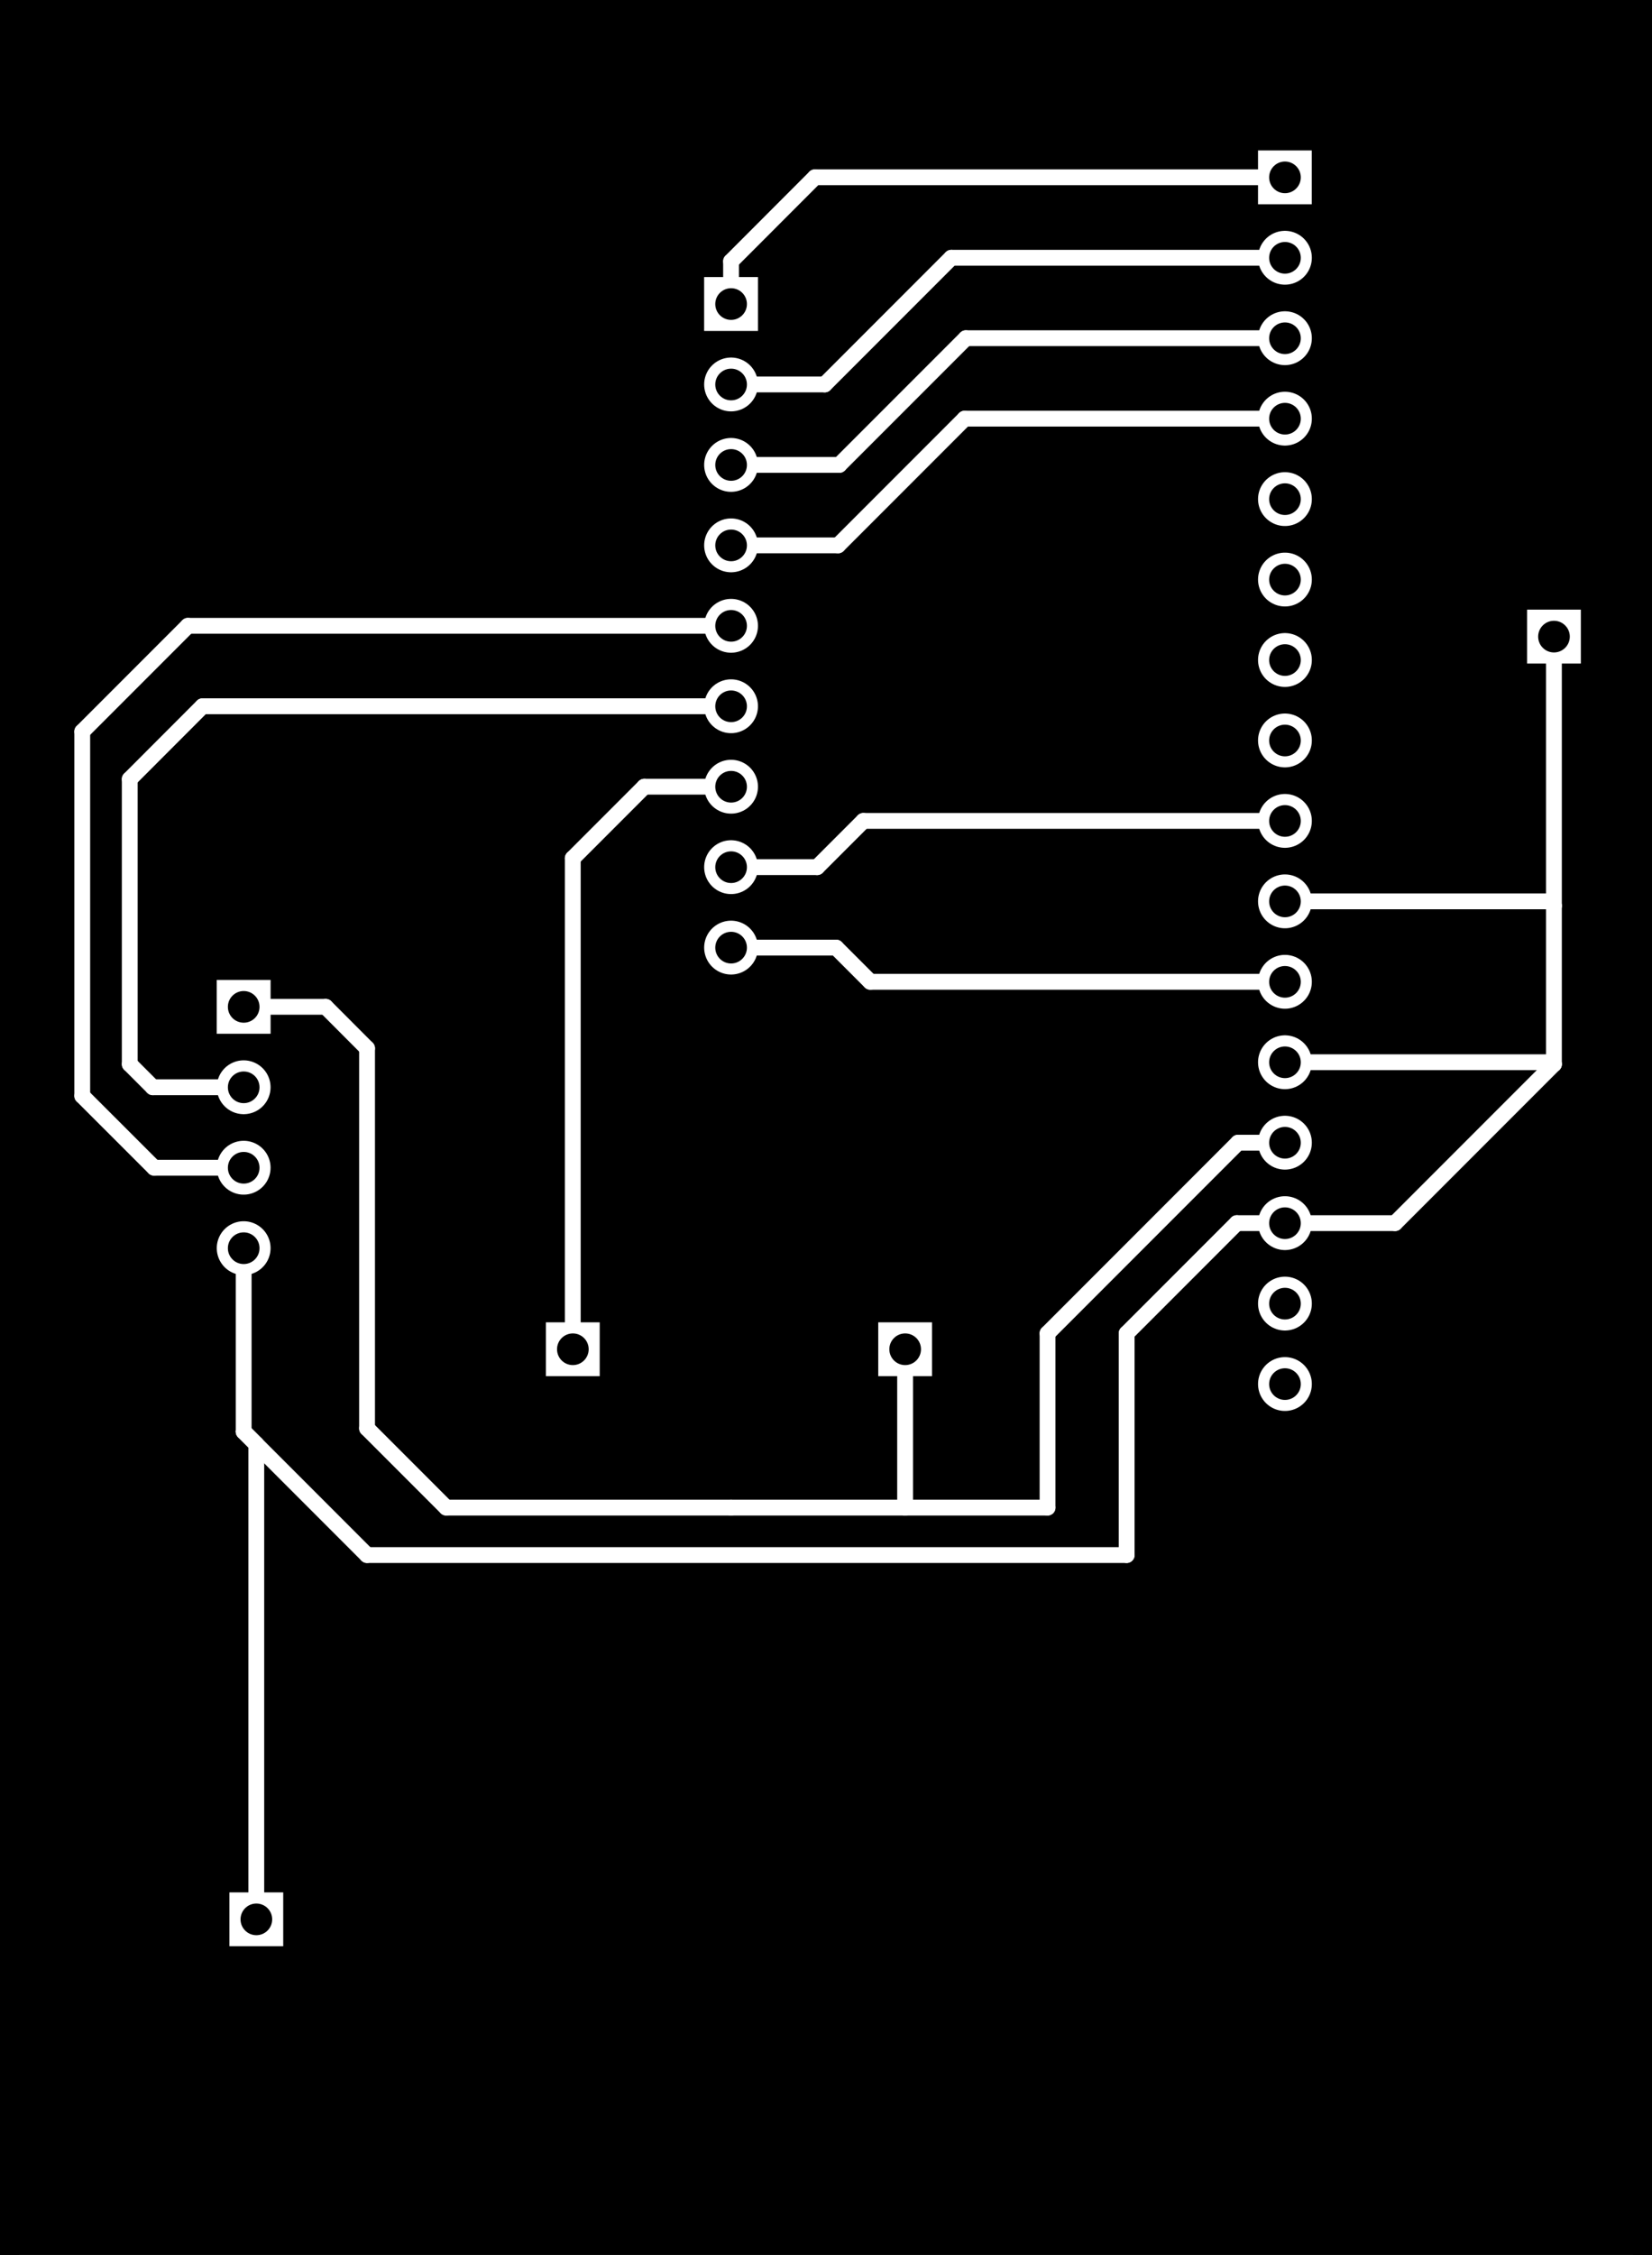 <?xml version="1.0" encoding="UTF-8" standalone="no"?>
<!-- Created with Inkscape (http://www.inkscape.org/) -->

<svg
   xmlns:dc="http://purl.org/dc/elements/1.1/"
   xmlns:cc="http://creativecommons.org/ns#"
   xmlns:rdf="http://www.w3.org/1999/02/22-rdf-syntax-ns#"
   xmlns:svg="http://www.w3.org/2000/svg"
   xmlns="http://www.w3.org/2000/svg"
   version="1.1"
   width="5.22cm"
   height="7.12cm"
   viewBox="0 0 20550 28030"
   id="svg2">
  <rect x="0" y="0" width="20550" height="28030" fill="#808080" stroke="none"/>
  <title
     id="title4">SVG Picture created as Ultrasonic_Rangefinder-brd.svg date 2019/02/28 16:01:03 </title>
  <desc
     id="desc6">Picture generated by PCBNEW </desc>
  <defs
     id="defs448" />
  <g
     id="g8"
     style="fill:#000000;fill-opacity:1;stroke:#000000;stroke-linecap:round;stroke-linejoin:round;stroke-opacity:1" />
  <g
     id="g10"
     style="fill:#000000;fill-opacity:0;stroke:#000000;stroke-width:-0;stroke-linecap:round;stroke-linejoin:round;stroke-opacity:1" />
  <g
     id="g12"
     style="fill:#000000;fill-opacity:0;stroke:#000000;stroke-width:0;stroke-linecap:round;stroke-linejoin:round;stroke-opacity:1" />
  <g
     id="g22"
     style="fill:#000000;fill-opacity:1;stroke:#000000;stroke-width:669.291;stroke-linecap:round;stroke-linejoin:round;stroke-opacity:1" />
  <g
     id="g32"
     style="fill:#000000;fill-opacity:0;stroke:#000000;stroke-width:0;stroke-linecap:round;stroke-linejoin:round;stroke-opacity:1" />
  <g
     id="g38"
     style="fill:#000000;fill-opacity:1;stroke:#000000;stroke-width:669.291;stroke-linecap:round;stroke-linejoin:round;stroke-opacity:1" />
  <g
     id="g72"
     style="fill:#000000;fill-opacity:0;stroke:#000000;stroke-width:0;stroke-linecap:round;stroke-linejoin:round;stroke-opacity:1" />
  <g
     id="g80"
     style="fill:#000000;fill-opacity:1;stroke:#000000;stroke-width:669.291;stroke-linecap:round;stroke-linejoin:round;stroke-opacity:1" />
  <g
     id="g100"
     style="fill:#000000;fill-opacity:0;stroke:#000000;stroke-width:0;stroke-linecap:round;stroke-linejoin:round;stroke-opacity:1" />
  <g
     id="g106"
     style="fill:#000000;fill-opacity:1;stroke:#000000;stroke-width:196.85;stroke-linecap:round;stroke-linejoin:round;stroke-opacity:1" />
  <g
     id="g226"
     style="fill:#ffffff;fill-opacity:0;stroke:#ffffff;stroke-width:196.85;stroke-linecap:round;stroke-linejoin:round;stroke-opacity:1" />
  <g
     id="g232"
     style="fill:#ffffff;fill-opacity:1;stroke:#ffffff;stroke-width:39.37;stroke-linecap:round;stroke-linejoin:round;stroke-opacity:1" />
  <g
     id="g238"
     style="fill:#ffffff;fill-opacity:1;stroke:#ffffff;stroke-width:39.37;stroke-linecap:round;stroke-linejoin:round;stroke-opacity:1" />
  <g
     id="g244"
     style="fill:#ffffff;fill-opacity:1;stroke:#ffffff;stroke-width:39.37;stroke-linecap:round;stroke-linejoin:round;stroke-opacity:1" />
  <g
     id="g250"
     style="fill:#ffffff;fill-opacity:1;stroke:#ffffff;stroke-width:39.37;stroke-linecap:round;stroke-linejoin:round;stroke-opacity:1" />
  <g
     id="g256"
     style="fill:#ffffff;fill-opacity:1;stroke:#ffffff;stroke-width:39.37;stroke-linecap:round;stroke-linejoin:round;stroke-opacity:1" />
  <g
     id="g262"
     style="fill:#ffffff;fill-opacity:1;stroke:#ffffff;stroke-width:39.37;stroke-linecap:round;stroke-linejoin:round;stroke-opacity:1" />
  <g
     id="g268"
     style="fill:#ffffff;fill-opacity:1;stroke:#ffffff;stroke-width:39.37;stroke-linecap:round;stroke-linejoin:round;stroke-opacity:1" />
  <g
     id="g274"
     style="fill:#ffffff;fill-opacity:1;stroke:#ffffff;stroke-width:39.37;stroke-linecap:round;stroke-linejoin:round;stroke-opacity:1" />
  <g
     id="g280"
     style="fill:#ffffff;fill-opacity:1;stroke:#ffffff;stroke-width:39.37;stroke-linecap:round;stroke-linejoin:round;stroke-opacity:1" />
  <g
     id="g286"
     style="fill:#ffffff;fill-opacity:1;stroke:#ffffff;stroke-width:39.37;stroke-linecap:round;stroke-linejoin:round;stroke-opacity:1" />
  <g
     id="g292"
     style="fill:#ffffff;fill-opacity:1;stroke:#ffffff;stroke-width:39.37;stroke-linecap:round;stroke-linejoin:round;stroke-opacity:1" />
  <g
     id="g298"
     style="fill:#ffffff;fill-opacity:1;stroke:#ffffff;stroke-width:39.37;stroke-linecap:round;stroke-linejoin:round;stroke-opacity:1" />
  <g
     id="g304"
     style="fill:#ffffff;fill-opacity:1;stroke:#ffffff;stroke-width:39.37;stroke-linecap:round;stroke-linejoin:round;stroke-opacity:1" />
  <g
     id="g310"
     style="fill:#ffffff;fill-opacity:1;stroke:#ffffff;stroke-width:39.37;stroke-linecap:round;stroke-linejoin:round;stroke-opacity:1" />
  <g
     id="g316"
     style="fill:#ffffff;fill-opacity:1;stroke:#ffffff;stroke-width:39.37;stroke-linecap:round;stroke-linejoin:round;stroke-opacity:1" />
  <g
     id="g322"
     style="fill:#ffffff;fill-opacity:1;stroke:#ffffff;stroke-width:39.37;stroke-linecap:round;stroke-linejoin:round;stroke-opacity:1" />
  <g
     id="g328"
     style="fill:#ffffff;fill-opacity:1;stroke:#ffffff;stroke-width:39.37;stroke-linecap:round;stroke-linejoin:round;stroke-opacity:1" />
  <g
     id="g334"
     style="fill:#ffffff;fill-opacity:1;stroke:#ffffff;stroke-width:39.37;stroke-linecap:round;stroke-linejoin:round;stroke-opacity:1" />
  <g
     id="g340"
     style="fill:#ffffff;fill-opacity:1;stroke:#ffffff;stroke-width:39.37;stroke-linecap:round;stroke-linejoin:round;stroke-opacity:1" />
  <g
     id="g346"
     style="fill:#ffffff;fill-opacity:1;stroke:#ffffff;stroke-width:39.37;stroke-linecap:round;stroke-linejoin:round;stroke-opacity:1" />
  <g
     id="g352"
     style="fill:#ffffff;fill-opacity:1;stroke:#ffffff;stroke-width:39.37;stroke-linecap:round;stroke-linejoin:round;stroke-opacity:1" />
  <g
     id="g358"
     style="fill:#ffffff;fill-opacity:1;stroke:#ffffff;stroke-width:39.37;stroke-linecap:round;stroke-linejoin:round;stroke-opacity:1" />
  <g
     id="g364"
     style="fill:#ffffff;fill-opacity:1;stroke:#ffffff;stroke-width:39.37;stroke-linecap:round;stroke-linejoin:round;stroke-opacity:1" />
  <g
     id="g370"
     style="fill:#ffffff;fill-opacity:1;stroke:#ffffff;stroke-width:39.37;stroke-linecap:round;stroke-linejoin:round;stroke-opacity:1" />
  <g
     id="g376"
     style="fill:#ffffff;fill-opacity:1;stroke:#ffffff;stroke-width:39.37;stroke-linecap:round;stroke-linejoin:round;stroke-opacity:1" />
  <g
     id="g382"
     style="fill:#ffffff;fill-opacity:1;stroke:#ffffff;stroke-width:39.37;stroke-linecap:round;stroke-linejoin:round;stroke-opacity:1" />
  <g
     id="g388"
     style="fill:#ffffff;fill-opacity:1;stroke:#ffffff;stroke-width:39.37;stroke-linecap:round;stroke-linejoin:round;stroke-opacity:1" />
  <g
     id="g394"
     style="fill:#ffffff;fill-opacity:1;stroke:#ffffff;stroke-width:39.37;stroke-linecap:round;stroke-linejoin:round;stroke-opacity:1" />
  <g
     id="g400"
     style="fill:#ffffff;fill-opacity:1;stroke:#ffffff;stroke-width:39.37;stroke-linecap:round;stroke-linejoin:round;stroke-opacity:1" />
  <g
     id="g406"
     style="fill:#ffffff;fill-opacity:1;stroke:#ffffff;stroke-width:39.37;stroke-linecap:round;stroke-linejoin:round;stroke-opacity:1" />
  <g
     id="g412"
     style="fill:#ffffff;fill-opacity:1;stroke:#ffffff;stroke-width:39.37;stroke-linecap:round;stroke-linejoin:round;stroke-opacity:1" />
  <g
     id="g418"
     style="fill:#ffffff;fill-opacity:1;stroke:#ffffff;stroke-width:39.37;stroke-linecap:round;stroke-linejoin:round;stroke-opacity:1" />
  <g
     id="g424"
     style="fill:#ffffff;fill-opacity:1;stroke:#ffffff;stroke-width:39.37;stroke-linecap:round;stroke-linejoin:round;stroke-opacity:1" />
  <g
     id="g426"
     style="fill:#000000;fill-opacity:1;stroke:#000000;stroke-width:39.37;stroke-linecap:round;stroke-linejoin:round;stroke-opacity:1" />
  <circle
     cx="19133.9"
     cy="26614.199"
     r="826.772"
     transform="translate(0,1.8999734e-5)"
     id="circle430"
     style="fill:#000000;fill-opacity:1;stroke:none" />
  <circle
     cx="19133.9"
     cy="1417.32"
     r="826.772"
     transform="translate(0,1.8999734e-5)"
     id="circle432"
     style="fill:#000000;fill-opacity:1;stroke:none" />
  <circle
     cx="1417.32"
     cy="1417.32"
     r="826.772"
     transform="translate(0,1.8999734e-5)"
     id="circle434"
     style="fill:#000000;fill-opacity:1;stroke:none" />
  <circle
     cx="1417.32"
     cy="26614.199"
     r="826.772"
     transform="translate(0,1.8999734e-5)"
     id="circle436"
     style="fill:#000000;fill-opacity:1;stroke:none" />
  <path
     d="M 20511,27992 39,27992"
     id="path438"
     style="fill:#000000;fill-opacity:0;stroke:#000000;stroke-width:400;stroke-linecap:round;stroke-linejoin:round;stroke-miterlimit:4;stroke-opacity:1;stroke-dasharray:none" />
  <path
     d="M 20511,39 20511,27992"
     id="path440"
     style="fill:none;stroke:#000000;stroke-width:400;stroke-linecap:round;stroke-linejoin:round;stroke-miterlimit:4;stroke-opacity:1;stroke-dasharray:none" />
  <path
     d="m 39,39 20472,0"
     id="path442"
     style="fill:#000000;fill-opacity:0;stroke:#000000;stroke-width:400;stroke-linecap:round;stroke-linejoin:round;stroke-miterlimit:4;stroke-opacity:1;stroke-dasharray:none" />
  <path
     d="M 39,27992 39,39"
     id="path444"
     style="fill:#000000;fill-opacity:0;stroke:#000000;stroke-width:400;stroke-linecap:round;stroke-linejoin:round;stroke-miterlimit:4;stroke-opacity:1;stroke-dasharray:none" />
  <g
     id="layer2">
    <rect
       width="20576.059"
       height="27798.676"
       x="41.992"
       y="105.349"
       id="rect4380"
       style="fill:#000000;fill-opacity:1;stroke:none" />
  </g>
  <g
     id="layer1" />
  <g
     id="g14"
     style="fill:#ffffff;fill-opacity:1;stroke:#000000;stroke-width:0;stroke-linecap:round;stroke-linejoin:round;stroke-opacity:1">
    <polyline
       style="fill:#ffffff;fill-opacity:1;fill-rule:evenodd"
       points="2854,24192 2854,23523 3523,23523 3523,24192 2854,24192 "
       id="polyline16" />
    <polyline
       style="fill:#ffffff;fill-opacity:1;fill-rule:evenodd"
       points="10925,17106 10925,16437 11594,16437 11594,17106 10925,17106 "
       id="polyline18" />
    <polyline
       style="fill:#ffffff;fill-opacity:1;fill-rule:evenodd"
       points="18996,8248 18996,7578 19665,7578 19665,8248 18996,8248 "
       id="polyline20" />
  </g>
  <g
     id="g24"
     style="fill:#000000;fill-opacity:1;stroke:#ffffff;stroke-width:669.291;stroke-linecap:round;stroke-linejoin:round;stroke-opacity:1">
    <path
       d="m 3031,15515 0,0"
       id="path26"
       style="fill:#000000;fill-opacity:1;stroke:#ffffff;stroke-opacity:1" />
    <path
       d="m 3031,14515 0,0"
       id="path28"
       style="fill:#000000;fill-opacity:1;stroke:#ffffff;stroke-opacity:1" />
    <path
       d="m 3031,13515 0,0"
       id="path30"
       style="fill:#000000;fill-opacity:1;stroke:#ffffff;stroke-opacity:1" />
  </g>
  <g
     id="g34"
     style="fill:#ffffff;fill-opacity:1;stroke:#ffffff;stroke-width:0;stroke-linecap:round;stroke-linejoin:round;stroke-opacity:1">
    <polyline
       style="fill:#ffffff;fill-opacity:1;fill-rule:evenodd;stroke:#ffffff;stroke-opacity:1"
       points="2696,12850 2696,12181 3366,12181 3366,12850 2696,12850 "
       id="polyline36" />
  </g>
  <g
     id="g40"
     style="fill:#000000;fill-opacity:1;stroke:#ffffff;stroke-width:669.291;stroke-linecap:round;stroke-linejoin:round;stroke-opacity:1">
    <path
       d="m 15984,17204 0,0"
       id="path42"
       style="fill:#000000;fill-opacity:1;stroke:#ffffff;stroke-opacity:1" />
    <path
       d="m 15984,16204 0,0"
       id="path44"
       style="fill:#000000;fill-opacity:1;stroke:#ffffff;stroke-opacity:1" />
    <path
       d="m 15984,15204 0,0"
       id="path46"
       style="fill:#000000;fill-opacity:1;stroke:#ffffff;stroke-opacity:1" />
    <path
       d="m 15984,14204 0,0"
       id="path48"
       style="fill:#000000;fill-opacity:1;stroke:#ffffff;stroke-opacity:1" />
    <path
       d="m 15984,13204 0,0"
       id="path50"
       style="fill:#000000;fill-opacity:1;stroke:#ffffff;stroke-opacity:1" />
    <path
       d="m 15984,12204 0,0"
       id="path52"
       style="fill:#000000;fill-opacity:1;stroke:#ffffff;stroke-opacity:1" />
    <path
       d="m 15984,11204 0,0"
       id="path54"
       style="fill:#000000;fill-opacity:1;stroke:#ffffff;stroke-opacity:1" />
    <path
       d="m 15984,10204 0,0"
       id="path56"
       style="fill:#000000;fill-opacity:1;stroke:#ffffff;stroke-opacity:1" />
    <path
       d="m 15984,9204 0,0"
       id="path58"
       style="fill:#000000;fill-opacity:1;stroke:#ffffff;stroke-opacity:1" />
    <path
       d="m 15984,8204 0,0"
       id="path60"
       style="fill:#000000;fill-opacity:1;stroke:#ffffff;stroke-opacity:1" />
    <path
       d="m 15984,7204 0,0"
       id="path62"
       style="fill:#000000;fill-opacity:1;stroke:#ffffff;stroke-opacity:1" />
    <path
       d="m 15984,6204 0,0"
       id="path64"
       style="fill:#000000;fill-opacity:1;stroke:#ffffff;stroke-opacity:1" />
    <path
       d="m 15984,5204 0,0"
       id="path66"
       style="fill:#000000;fill-opacity:1;stroke:#ffffff;stroke-opacity:1" />
    <path
       d="m 15984,4204 0,0"
       id="path68"
       style="fill:#000000;fill-opacity:1;stroke:#ffffff;stroke-opacity:1" />
    <path
       d="m 15984,3204 0,0"
       id="path70"
       style="fill:#000000;fill-opacity:1;stroke:#ffffff;stroke-opacity:1" />
  </g>
  <g
     id="g74"
     style="fill:#ffffff;fill-opacity:1;stroke:#000000;stroke-width:0;stroke-linecap:round;stroke-linejoin:round;stroke-opacity:1">
    <polyline
       style="fill:#ffffff;fill-opacity:1;fill-rule:evenodd"
       points="15649,2539 15649,1870 16318,1870 16318,2539 15649,2539 "
       id="polyline76" />
    <polyline
       style="fill:#ffffff;fill-opacity:1;fill-rule:evenodd"
       points="6791,17106 6791,16437 7460,16437 7460,17106 6791,17106 "
       id="polyline78" />
  </g>
  <g
     id="g82"
     style="fill:#000000;fill-opacity:1;stroke:#ffffff;stroke-width:669.291;stroke-linecap:round;stroke-linejoin:round;stroke-opacity:1">
    <path
       d="m 9094,11779 0,0"
       id="path84"
       style="fill:#000000;fill-opacity:1;stroke:#ffffff;stroke-opacity:1" />
    <path
       d="m 9094,10779 0,0"
       id="path86"
       style="fill:#000000;fill-opacity:1;stroke:#ffffff;stroke-opacity:1" />
    <path
       d="m 9094,9779 0,0"
       id="path88"
       style="fill:#000000;fill-opacity:1;stroke:#ffffff;stroke-opacity:1" />
    <path
       d="m 9094,8779 0,0"
       id="path90"
       style="fill:#000000;fill-opacity:1;stroke:#ffffff;stroke-opacity:1" />
    <path
       d="m 9094,7779 0,0"
       id="path92"
       style="fill:#000000;fill-opacity:1;stroke:#ffffff;stroke-opacity:1" />
    <path
       d="m 9094,6779 0,0"
       id="path94"
       style="fill:#000000;fill-opacity:1;stroke:#ffffff;stroke-opacity:1" />
    <path
       d="m 9094,5779 0,0"
       id="path96"
       style="fill:#000000;fill-opacity:1;stroke:#ffffff;stroke-opacity:1" />
    <path
       d="m 9094,4779 0,0"
       id="path98"
       style="fill:#000000;fill-opacity:1;stroke:#ffffff;stroke-opacity:1" />
  </g>
  <g
     id="g102"
     style="fill:#ffffff;fill-opacity:1;stroke:#ffffff;stroke-width:0;stroke-linecap:round;stroke-linejoin:round;stroke-opacity:1">
    <polyline
       style="fill:#ffffff;fill-opacity:1;fill-rule:evenodd;stroke:#ffffff;stroke-opacity:1"
       points="8759,4114 8759,3444 9429,3444 9429,4114 8759,4114 "
       id="polyline104" />
  </g>
  <g
     transform="translate(0,1.8999734e-5)"
     id="g108"
     style="fill:#ffffff;fill-opacity:1;stroke:#ffffff;stroke-width:196.85;stroke-linecap:round;stroke-linejoin:round;stroke-opacity:1">
    <path
       d="m 3031,17795 0,-2280"
       id="path110"
       style="fill:#ffffff;fill-opacity:1;stroke:#ffffff;stroke-width:196.85;stroke-opacity:1" />
    <path
       d="M 4566,19330 3031,17795"
       id="path112"
       style="fill:#ffffff;fill-opacity:1;stroke:#ffffff;stroke-width:196.85;stroke-opacity:1" />
    <path
       d="m 14015,19330 -9449,0"
       id="path114"
       style="fill:#ffffff;fill-opacity:1;stroke:#ffffff;stroke-width:196.85;stroke-opacity:1" />
    <path
       d="m 14015,16574 0,2756"
       id="path116"
       style="fill:#ffffff;fill-opacity:1;stroke:#ffffff;stroke-width:196.85;stroke-opacity:1" />
    <path
       d="m 15385,15204 -1370,1370"
       id="path118"
       style="fill:#ffffff;fill-opacity:1;stroke:#ffffff;stroke-width:196.85;stroke-opacity:1" />
    <path
       d="m 15984,15204 -599,0"
       id="path120"
       style="fill:#ffffff;fill-opacity:1;stroke:#ffffff;stroke-width:196.85;stroke-opacity:1" />
    <path
       d="m 15984,15204 1370,0"
       id="path122"
       style="fill:#ffffff;fill-opacity:1;stroke:#ffffff;stroke-width:196.85;stroke-opacity:1" />
    <path
       d="m 17354,15204 1976,-1976"
       id="path124"
       style="fill:#ffffff;fill-opacity:1;stroke:#ffffff;stroke-width:196.85;stroke-opacity:1" />
    <path
       d="m 4566,13031 -515,-516"
       id="path126"
       style="fill:#ffffff;fill-opacity:1;stroke:#ffffff;stroke-width:196.85;stroke-opacity:1" />
    <path
       d="m 4566,17755 0,-4724"
       id="path128"
       style="fill:#ffffff;fill-opacity:1;stroke:#ffffff;stroke-width:196.85;stroke-opacity:1" />
    <path
       d="m 4051,12515 -1020,0"
       id="path130"
       style="fill:#ffffff;fill-opacity:1;stroke:#ffffff;stroke-width:196.85;stroke-opacity:1" />
    <path
       d="m 5551,18740 -985,-985"
       id="path132"
       style="fill:#ffffff;fill-opacity:1;stroke:#ffffff;stroke-width:196.85;stroke-opacity:1" />
    <path
       d="m 13031,16574 0,2166"
       id="path134"
       style="fill:#ffffff;fill-opacity:1;stroke:#ffffff;stroke-width:196.85;stroke-opacity:1" />
    <path
       d="m 15401,14204 -2370,2370"
       id="path136"
       style="fill:#ffffff;fill-opacity:1;stroke:#ffffff;stroke-width:196.85;stroke-opacity:1" />
    <path
       d="m 15984,14204 -583,0"
       id="path138"
       style="fill:#ffffff;fill-opacity:1;stroke:#ffffff;stroke-width:196.85;stroke-opacity:1" />
    <path
       d="m 9094,3248 0,531"
       id="path140"
       style="fill:#ffffff;fill-opacity:1;stroke:#ffffff;stroke-width:196.85;stroke-opacity:1" />
    <path
       d="M 10137,2204 9094,3248"
       id="path142"
       style="fill:#ffffff;fill-opacity:1;stroke:#ffffff;stroke-width:196.85;stroke-opacity:1" />
    <path
       d="m 15984,2204 -5847,0"
       id="path144"
       style="fill:#ffffff;fill-opacity:1;stroke:#ffffff;stroke-width:196.85;stroke-opacity:1" />
    <path
       d="m 10259,4779 -1165,0"
       id="path146"
       style="fill:#ffffff;fill-opacity:1;stroke:#ffffff;stroke-width:196.85;stroke-opacity:1" />
    <path
       d="M 11834,3204 10259,4779"
       id="path148"
       style="fill:#ffffff;fill-opacity:1;stroke:#ffffff;stroke-width:196.85;stroke-opacity:1" />
    <path
       d="m 15984,3204 -4150,0"
       id="path150"
       style="fill:#ffffff;fill-opacity:1;stroke:#ffffff;stroke-width:196.85;stroke-opacity:1" />
    <path
       d="m 15984,4204 -3969,0"
       id="path152"
       style="fill:#ffffff;fill-opacity:1;stroke:#ffffff;stroke-width:196.85;stroke-opacity:1" />
    <path
       d="m 10440,5779 -1346,0"
       id="path154"
       style="fill:#ffffff;fill-opacity:1;stroke:#ffffff;stroke-width:196.85;stroke-opacity:1" />
    <path
       d="M 12015,4204 10440,5779"
       id="path156"
       style="fill:#ffffff;fill-opacity:1;stroke:#ffffff;stroke-width:196.85;stroke-opacity:1" />
    <path
       d="m 15984,5204 -3984,0"
       id="path158"
       style="fill:#ffffff;fill-opacity:1;stroke:#ffffff;stroke-width:196.85;stroke-opacity:1" />
    <path
       d="m 10425,6779 -1331,0"
       id="path160"
       style="fill:#ffffff;fill-opacity:1;stroke:#ffffff;stroke-width:196.85;stroke-opacity:1" />
    <path
       d="M 12000,5204 10425,6779"
       id="path162"
       style="fill:#ffffff;fill-opacity:1;stroke:#ffffff;stroke-width:196.85;stroke-opacity:1" />
    <path
       d="m 1614,9685 905,-906"
       id="path164"
       style="fill:#ffffff;fill-opacity:1;stroke:#ffffff;stroke-width:196.85;stroke-opacity:1" />
    <path
       d="m 1614,13228 0,-3543"
       id="path166"
       style="fill:#ffffff;fill-opacity:1;stroke:#ffffff;stroke-width:196.85;stroke-opacity:1" />
    <path
       d="m 1901,13515 -287,-287"
       id="path168"
       style="fill:#ffffff;fill-opacity:1;stroke:#ffffff;stroke-width:196.85;stroke-opacity:1" />
    <path
       d="m 3031,13515 -1130,0"
       id="path170"
       style="fill:#ffffff;fill-opacity:1;stroke:#ffffff;stroke-width:196.85;stroke-opacity:1" />
    <path
       d="m 2519,8779 6575,0"
       id="path172"
       style="fill:#ffffff;fill-opacity:1;stroke:#ffffff;stroke-width:196.85;stroke-opacity:1" />
    <path
       d="m 3031,14515 -1114,0"
       id="path174"
       style="fill:#ffffff;fill-opacity:1;stroke:#ffffff;stroke-width:196.85;stroke-opacity:1" />
    <path
       d="m 1917,14515 -894,-893"
       id="path176"
       style="fill:#ffffff;fill-opacity:1;stroke:#ffffff;stroke-width:196.85;stroke-opacity:1" />
    <path
       d="m 1023,13622 0,-4528"
       id="path178"
       style="fill:#ffffff;fill-opacity:1;stroke:#ffffff;stroke-width:196.85;stroke-opacity:1" />
    <path
       d="m 2338,7779 6756,0"
       id="path180"
       style="fill:#ffffff;fill-opacity:1;stroke:#ffffff;stroke-width:196.85;stroke-opacity:1" />
    <path
       d="M 1023,9094 2338,7779"
       id="path182"
       style="fill:#ffffff;fill-opacity:1;stroke:#ffffff;stroke-width:196.85;stroke-opacity:1" />
    <path
       d="m 8015,9779 1079,0"
       id="path184"
       style="fill:#ffffff;fill-opacity:1;stroke:#ffffff;stroke-width:196.85;stroke-opacity:1" />
    <path
       d="m 7125,10669 890,-890"
       id="path186"
       style="fill:#ffffff;fill-opacity:1;stroke:#ffffff;stroke-width:196.85;stroke-opacity:1" />
    <path
       d="m 7125,16771 0,-6102"
       id="path188"
       style="fill:#ffffff;fill-opacity:1;stroke:#ffffff;stroke-width:196.85;stroke-opacity:1" />
    <path
       d="m 15984,10204 -5244,0"
       id="path190"
       style="fill:#ffffff;fill-opacity:1;stroke:#ffffff;stroke-width:196.85;stroke-opacity:1" />
    <path
       d="m 10165,10779 -1071,0"
       id="path192"
       style="fill:#ffffff;fill-opacity:1;stroke:#ffffff;stroke-width:196.85;stroke-opacity:1" />
    <path
       d="m 10740,10204 -575,575"
       id="path194"
       style="fill:#ffffff;fill-opacity:1;stroke:#ffffff;stroke-width:196.85;stroke-opacity:1" />
    <path
       d="m 19275,11204 55,55"
       id="path196"
       style="fill:#ffffff;fill-opacity:1;stroke:#ffffff;stroke-width:196.85;stroke-opacity:1" />
    <path
       d="m 15984,11204 3291,0"
       id="path198"
       style="fill:#ffffff;fill-opacity:1;stroke:#ffffff;stroke-width:196.85;stroke-opacity:1" />
    <path
       d="m 19330,11259 0,-3346"
       id="path200"
       style="fill:#ffffff;fill-opacity:1;stroke:#ffffff;stroke-width:196.85;stroke-opacity:1" />
    <path
       d="m 19330,13228 0,-1969"
       id="path202"
       style="fill:#ffffff;fill-opacity:1;stroke:#ffffff;stroke-width:196.85;stroke-opacity:1" />
    <path
       d="m 15984,12204 -5158,0"
       id="path204"
       style="fill:#ffffff;fill-opacity:1;stroke:#ffffff;stroke-width:196.85;stroke-opacity:1" />
    <path
       d="m 10401,11779 -1307,0"
       id="path206"
       style="fill:#ffffff;fill-opacity:1;stroke:#ffffff;stroke-width:196.85;stroke-opacity:1" />
    <path
       d="m 10826,12204 -425,-425"
       id="path208"
       style="fill:#ffffff;fill-opacity:1;stroke:#ffffff;stroke-width:196.85;stroke-opacity:1" />
    <path
       d="m 19307,13204 23,24"
       id="path210"
       style="fill:#ffffff;fill-opacity:1;stroke:#ffffff;stroke-width:196.85;stroke-opacity:1" />
    <path
       d="m 15984,13204 3323,0"
       id="path212"
       style="fill:#ffffff;fill-opacity:1;stroke:#ffffff;stroke-width:196.85;stroke-opacity:1" />
    <path
       d="m 9094,18740 -3543,0"
       id="path214"
       style="fill:#ffffff;fill-opacity:1;stroke:#ffffff;stroke-width:196.85;stroke-opacity:1" />
    <path
       d="m 11259,16771 0,1969"
       id="path216"
       style="fill:#ffffff;fill-opacity:1;stroke:#ffffff;stroke-width:196.85;stroke-opacity:1" />
    <path
       d="m 11259,18740 -2165,0"
       id="path218"
       style="fill:#ffffff;fill-opacity:1;stroke:#ffffff;stroke-width:196.85;stroke-opacity:1" />
    <path
       d="m 13031,18740 -1772,0"
       id="path220"
       style="fill:#ffffff;fill-opacity:1;stroke:#ffffff;stroke-width:196.85;stroke-opacity:1" />
    <path
       d="m 3188,17952 -157,-157"
       id="path222"
       style="fill:#ffffff;fill-opacity:1;stroke:#ffffff;stroke-width:196.85;stroke-opacity:1" />
    <path
       d="m 3188,23858 0,-5906"
       id="path224"
       style="fill:#ffffff;fill-opacity:1;stroke:#ffffff;stroke-width:196.85;stroke-opacity:1" />
  </g>
  <g
     id="g228"
     style="fill:#000000;fill-opacity:1;stroke:#ffffff;stroke-width:0;stroke-linecap:round;stroke-linejoin:round;stroke-opacity:1">
    <circle
       cx="3188.98"
       cy="23858.301"
       r="196.85"
       id="circle230"
       style="fill:#000000;fill-opacity:1;stroke:#ffffff;stroke-opacity:1" />
  </g>
  <g
     id="g234"
     style="fill:#000000;fill-opacity:1;stroke:#ffffff;stroke-width:0;stroke-linecap:round;stroke-linejoin:round;stroke-opacity:1">
    <circle
       cx="11259.8"
       cy="16771.699"
       r="196.85"
       id="circle236"
       style="fill:#000000;fill-opacity:1" />
  </g>
  <g
     id="g240"
     style="fill:#000000;fill-opacity:1;stroke:#ffffff;stroke-width:0;stroke-linecap:round;stroke-linejoin:round;stroke-opacity:1">
    <circle
       cx="19330.699"
       cy="7913.39"
       r="196.85"
       id="circle242"
       style="fill:#000000;fill-opacity:1" />
  </g>
  <g
     id="g246"
     style="fill:#000000;fill-opacity:1;stroke:#ffffff;stroke-width:0;stroke-linecap:round;stroke-linejoin:round;stroke-opacity:1">
    <circle
       cx="3031.5"
       cy="15515.7"
       r="196.85"
       id="circle248"
       style="fill:#000000;fill-opacity:1;stroke:#ffffff;stroke-opacity:1" />
  </g>
  <g
     id="g252"
     style="fill:#000000;fill-opacity:1;stroke:#ffffff;stroke-width:0;stroke-linecap:round;stroke-linejoin:round;stroke-opacity:1">
    <circle
       cx="3031.5"
       cy="14515.7"
       r="196.85"
       id="circle254"
       style="fill:#000000;fill-opacity:1;stroke:#ffffff;stroke-opacity:1" />
  </g>
  <g
     id="g258"
     style="fill:#000000;fill-opacity:1;stroke:#ffffff;stroke-width:0;stroke-linecap:round;stroke-linejoin:round;stroke-opacity:1">
    <circle
       cx="3031.5"
       cy="13515.7"
       r="196.85"
       id="circle260"
       style="fill:#000000;fill-opacity:1;stroke:#ffffff;stroke-opacity:1" />
  </g>
  <g
     id="g264"
     style="fill:#000000;fill-opacity:1;stroke:#ffffff;stroke-width:0;stroke-linecap:round;stroke-linejoin:round;stroke-opacity:1">
    <circle
       cx="3031.5"
       cy="12515.7"
       r="196.85"
       id="circle266"
       style="fill:#000000;fill-opacity:1;stroke:#ffffff;stroke-opacity:1" />
  </g>
  <g
     id="g270"
     style="fill:#000000;fill-opacity:1;stroke:#ffffff;stroke-width:0;stroke-linecap:round;stroke-linejoin:round;stroke-opacity:1">
    <circle
       cx="15984.3"
       cy="17204.699"
       r="196.85"
       id="circle272"
       style="fill:#000000;fill-opacity:1;stroke:#ffffff;stroke-opacity:1" />
  </g>
  <g
     id="g276"
     style="fill:#000000;fill-opacity:1;stroke:#ffffff;stroke-width:0;stroke-linecap:round;stroke-linejoin:round;stroke-opacity:1">
    <circle
       cx="15984.3"
       cy="16204.7"
       r="196.85"
       id="circle278"
       style="fill:#000000;fill-opacity:1;stroke:#ffffff;stroke-opacity:1" />
  </g>
  <g
     id="g282"
     style="fill:#000000;fill-opacity:1;stroke:#ffffff;stroke-width:0;stroke-linecap:round;stroke-linejoin:round;stroke-opacity:1">
    <circle
       cx="15984.3"
       cy="15204.7"
       r="196.85"
       id="circle284"
       style="fill:#000000;fill-opacity:1;stroke:#ffffff;stroke-opacity:1" />
  </g>
  <g
     id="g288"
     style="fill:#000000;fill-opacity:1;stroke:#ffffff;stroke-width:0;stroke-linecap:round;stroke-linejoin:round;stroke-opacity:1">
    <circle
       cx="15984.3"
       cy="14204.7"
       r="196.85"
       id="circle290"
       style="fill:#000000;fill-opacity:1;stroke:#ffffff;stroke-opacity:1" />
  </g>
  <g
     id="g294"
     style="fill:#000000;fill-opacity:1;stroke:#ffffff;stroke-width:0;stroke-linecap:round;stroke-linejoin:round;stroke-opacity:1">
    <circle
       cx="15984.3"
       cy="13204.7"
       r="196.85"
       id="circle296"
       style="fill:#000000;fill-opacity:1;stroke:#ffffff;stroke-opacity:1" />
  </g>
  <g
     id="g300"
     style="fill:#000000;fill-opacity:1;stroke:#ffffff;stroke-width:0;stroke-linecap:round;stroke-linejoin:round;stroke-opacity:1">
    <circle
       cx="15984.3"
       cy="12204.7"
       r="196.85"
       id="circle302"
       style="fill:#000000;fill-opacity:1;stroke:#ffffff;stroke-opacity:1" />
  </g>
  <g
     id="g306"
     style="fill:#000000;fill-opacity:1;stroke:#ffffff;stroke-width:0;stroke-linecap:round;stroke-linejoin:round;stroke-opacity:1">
    <circle
       cx="15984.3"
       cy="11204.7"
       r="196.85"
       id="circle308"
       style="fill:#000000;fill-opacity:1;stroke:#ffffff;stroke-opacity:1" />
  </g>
  <g
     id="g312"
     style="fill:#000000;fill-opacity:1;stroke:#ffffff;stroke-width:0;stroke-linecap:round;stroke-linejoin:round;stroke-opacity:1">
    <circle
       cx="15984.3"
       cy="10204.7"
       r="196.85"
       id="circle314"
       style="fill:#000000;fill-opacity:1;stroke:#ffffff;stroke-opacity:1" />
  </g>
  <g
     id="g318"
     style="fill:#000000;fill-opacity:1;stroke:#ffffff;stroke-width:0;stroke-linecap:round;stroke-linejoin:round;stroke-opacity:1">
    <circle
       cx="15984.3"
       cy="9204.72"
       r="196.85"
       id="circle320"
       style="fill:#000000;fill-opacity:1;stroke:#ffffff;stroke-opacity:1" />
  </g>
  <g
     id="g324"
     style="fill:#000000;fill-opacity:1;stroke:#ffffff;stroke-width:0;stroke-linecap:round;stroke-linejoin:round;stroke-opacity:1">
    <circle
       cx="15984.3"
       cy="8204.72"
       r="196.85"
       id="circle326"
       style="fill:#000000;fill-opacity:1;stroke:#ffffff;stroke-opacity:1" />
  </g>
  <g
     id="g330"
     style="fill:#000000;fill-opacity:1;stroke:#ffffff;stroke-width:0;stroke-linecap:round;stroke-linejoin:round;stroke-opacity:1">
    <circle
       cx="15984.3"
       cy="7204.72"
       r="196.85"
       id="circle332"
       style="fill:#000000;fill-opacity:1;stroke:#ffffff;stroke-opacity:1" />
  </g>
  <g
     id="g336"
     style="fill:#000000;fill-opacity:1;stroke:#ffffff;stroke-width:0;stroke-linecap:round;stroke-linejoin:round;stroke-opacity:1">
    <circle
       cx="15984.3"
       cy="6204.72"
       r="196.85"
       id="circle338"
       style="fill:#000000;fill-opacity:1;stroke:#ffffff;stroke-opacity:1" />
  </g>
  <g
     id="g342"
     style="fill:#000000;fill-opacity:1;stroke:#ffffff;stroke-width:0;stroke-linecap:round;stroke-linejoin:round;stroke-opacity:1">
    <circle
       cx="15984.3"
       cy="5204.72"
       r="196.85"
       id="circle344"
       style="fill:#000000;fill-opacity:1;stroke:#ffffff;stroke-opacity:1" />
  </g>
  <g
     id="g348"
     style="fill:#000000;fill-opacity:1;stroke:#ffffff;stroke-width:0;stroke-linecap:round;stroke-linejoin:round;stroke-opacity:1">
    <circle
       cx="15984.3"
       cy="4204.72"
       r="196.85"
       id="circle350"
       style="fill:#000000;fill-opacity:1;stroke:#ffffff;stroke-opacity:1" />
  </g>
  <g
     id="g354"
     style="fill:#000000;fill-opacity:1;stroke:#ffffff;stroke-width:0;stroke-linecap:round;stroke-linejoin:round;stroke-opacity:1">
    <circle
       cx="15984.3"
       cy="3204.72"
       r="196.85"
       id="circle356"
       style="fill:#000000;fill-opacity:1;stroke:#ffffff;stroke-opacity:1" />
  </g>
  <g
     id="g360"
     style="fill:#000000;fill-opacity:1;stroke:#ffffff;stroke-width:0;stroke-linecap:round;stroke-linejoin:round;stroke-opacity:1">
    <circle
       cx="15984.3"
       cy="2204.72"
       r="196.85"
       id="circle362"
       style="fill:#000000;fill-opacity:1;stroke:#ffffff;stroke-opacity:1" />
  </g>
  <g
     id="g366"
     style="fill:#000000;fill-opacity:1;stroke:#ffffff;stroke-width:0;stroke-linecap:round;stroke-linejoin:round;stroke-opacity:1">
    <circle
       cx="7125.98"
       cy="16771.699"
       r="196.85"
       id="circle368"
       style="fill:#000000;fill-opacity:1" />
  </g>
  <g
     id="g372"
     style="fill:#000000;fill-opacity:1;stroke:#ffffff;stroke-width:0;stroke-linecap:round;stroke-linejoin:round;stroke-opacity:1">
    <circle
       cx="9094.49"
       cy="11779.5"
       r="196.85"
       id="circle374"
       style="fill:#000000;fill-opacity:1;stroke:#ffffff;stroke-opacity:1" />
  </g>
  <g
     id="g378"
     style="fill:#000000;fill-opacity:1;stroke:#ffffff;stroke-width:0;stroke-linecap:round;stroke-linejoin:round;stroke-opacity:1">
    <circle
       cx="9094.49"
       cy="10779.5"
       r="196.85"
       id="circle380"
       style="fill:#000000;fill-opacity:1;stroke:#ffffff;stroke-opacity:1" />
  </g>
  <g
     id="g384"
     style="fill:#000000;fill-opacity:1;stroke:#ffffff;stroke-width:0;stroke-linecap:round;stroke-linejoin:round;stroke-opacity:1">
    <circle
       cx="9094.49"
       cy="9779.53"
       r="196.85"
       id="circle386"
       style="fill:#000000;fill-opacity:1;stroke:#ffffff;stroke-opacity:1" />
  </g>
  <g
     id="g390"
     style="fill:#000000;fill-opacity:1;stroke:#ffffff;stroke-width:0;stroke-linecap:round;stroke-linejoin:round;stroke-opacity:1">
    <circle
       cx="9094.49"
       cy="8779.53"
       r="196.85"
       id="circle392"
       style="fill:#000000;fill-opacity:1;stroke:#ffffff;stroke-opacity:1" />
  </g>
  <g
     id="g396"
     style="fill:#000000;fill-opacity:1;stroke:#ffffff;stroke-width:0;stroke-linecap:round;stroke-linejoin:round;stroke-opacity:1">
    <circle
       cx="9094.49"
       cy="7779.53"
       r="196.85"
       id="circle398"
       style="fill:#000000;fill-opacity:1;stroke:#ffffff;stroke-opacity:1" />
  </g>
  <g
     id="g402"
     style="fill:#000000;fill-opacity:1;stroke:#ffffff;stroke-width:0;stroke-linecap:round;stroke-linejoin:round;stroke-opacity:1">
    <circle
       cx="9094.49"
       cy="6779.53"
       r="196.85"
       id="circle404"
       style="fill:#000000;fill-opacity:1;stroke:#ffffff;stroke-opacity:1" />
  </g>
  <g
     id="g408"
     style="fill:#000000;fill-opacity:1;stroke:#ffffff;stroke-width:0;stroke-linecap:round;stroke-linejoin:round;stroke-opacity:1">
    <circle
       cx="9094.49"
       cy="5779.53"
       r="196.85"
       id="circle410"
       style="fill:#000000;fill-opacity:1;stroke:#ffffff;stroke-opacity:1" />
  </g>
  <g
     id="g414"
     style="fill:#000000;fill-opacity:1;stroke:#ffffff;stroke-width:0;stroke-linecap:round;stroke-linejoin:round;stroke-opacity:1">
    <circle
       cx="9094.49"
       cy="4779.53"
       r="196.85"
       id="circle416"
       style="fill:#000000;fill-opacity:1;stroke:#ffffff;stroke-opacity:1" />
  </g>
  <g
     id="g420"
     style="fill:#000000;fill-opacity:1;stroke:#ffffff;stroke-width:0;stroke-linecap:round;stroke-linejoin:round;stroke-opacity:1">
    <circle
       cx="9094.49"
       cy="3779.53"
       r="196.85"
       id="circle422"
       style="fill:#000000;fill-opacity:1;stroke:#ffffff;stroke-opacity:1" />
  </g>
</svg>

